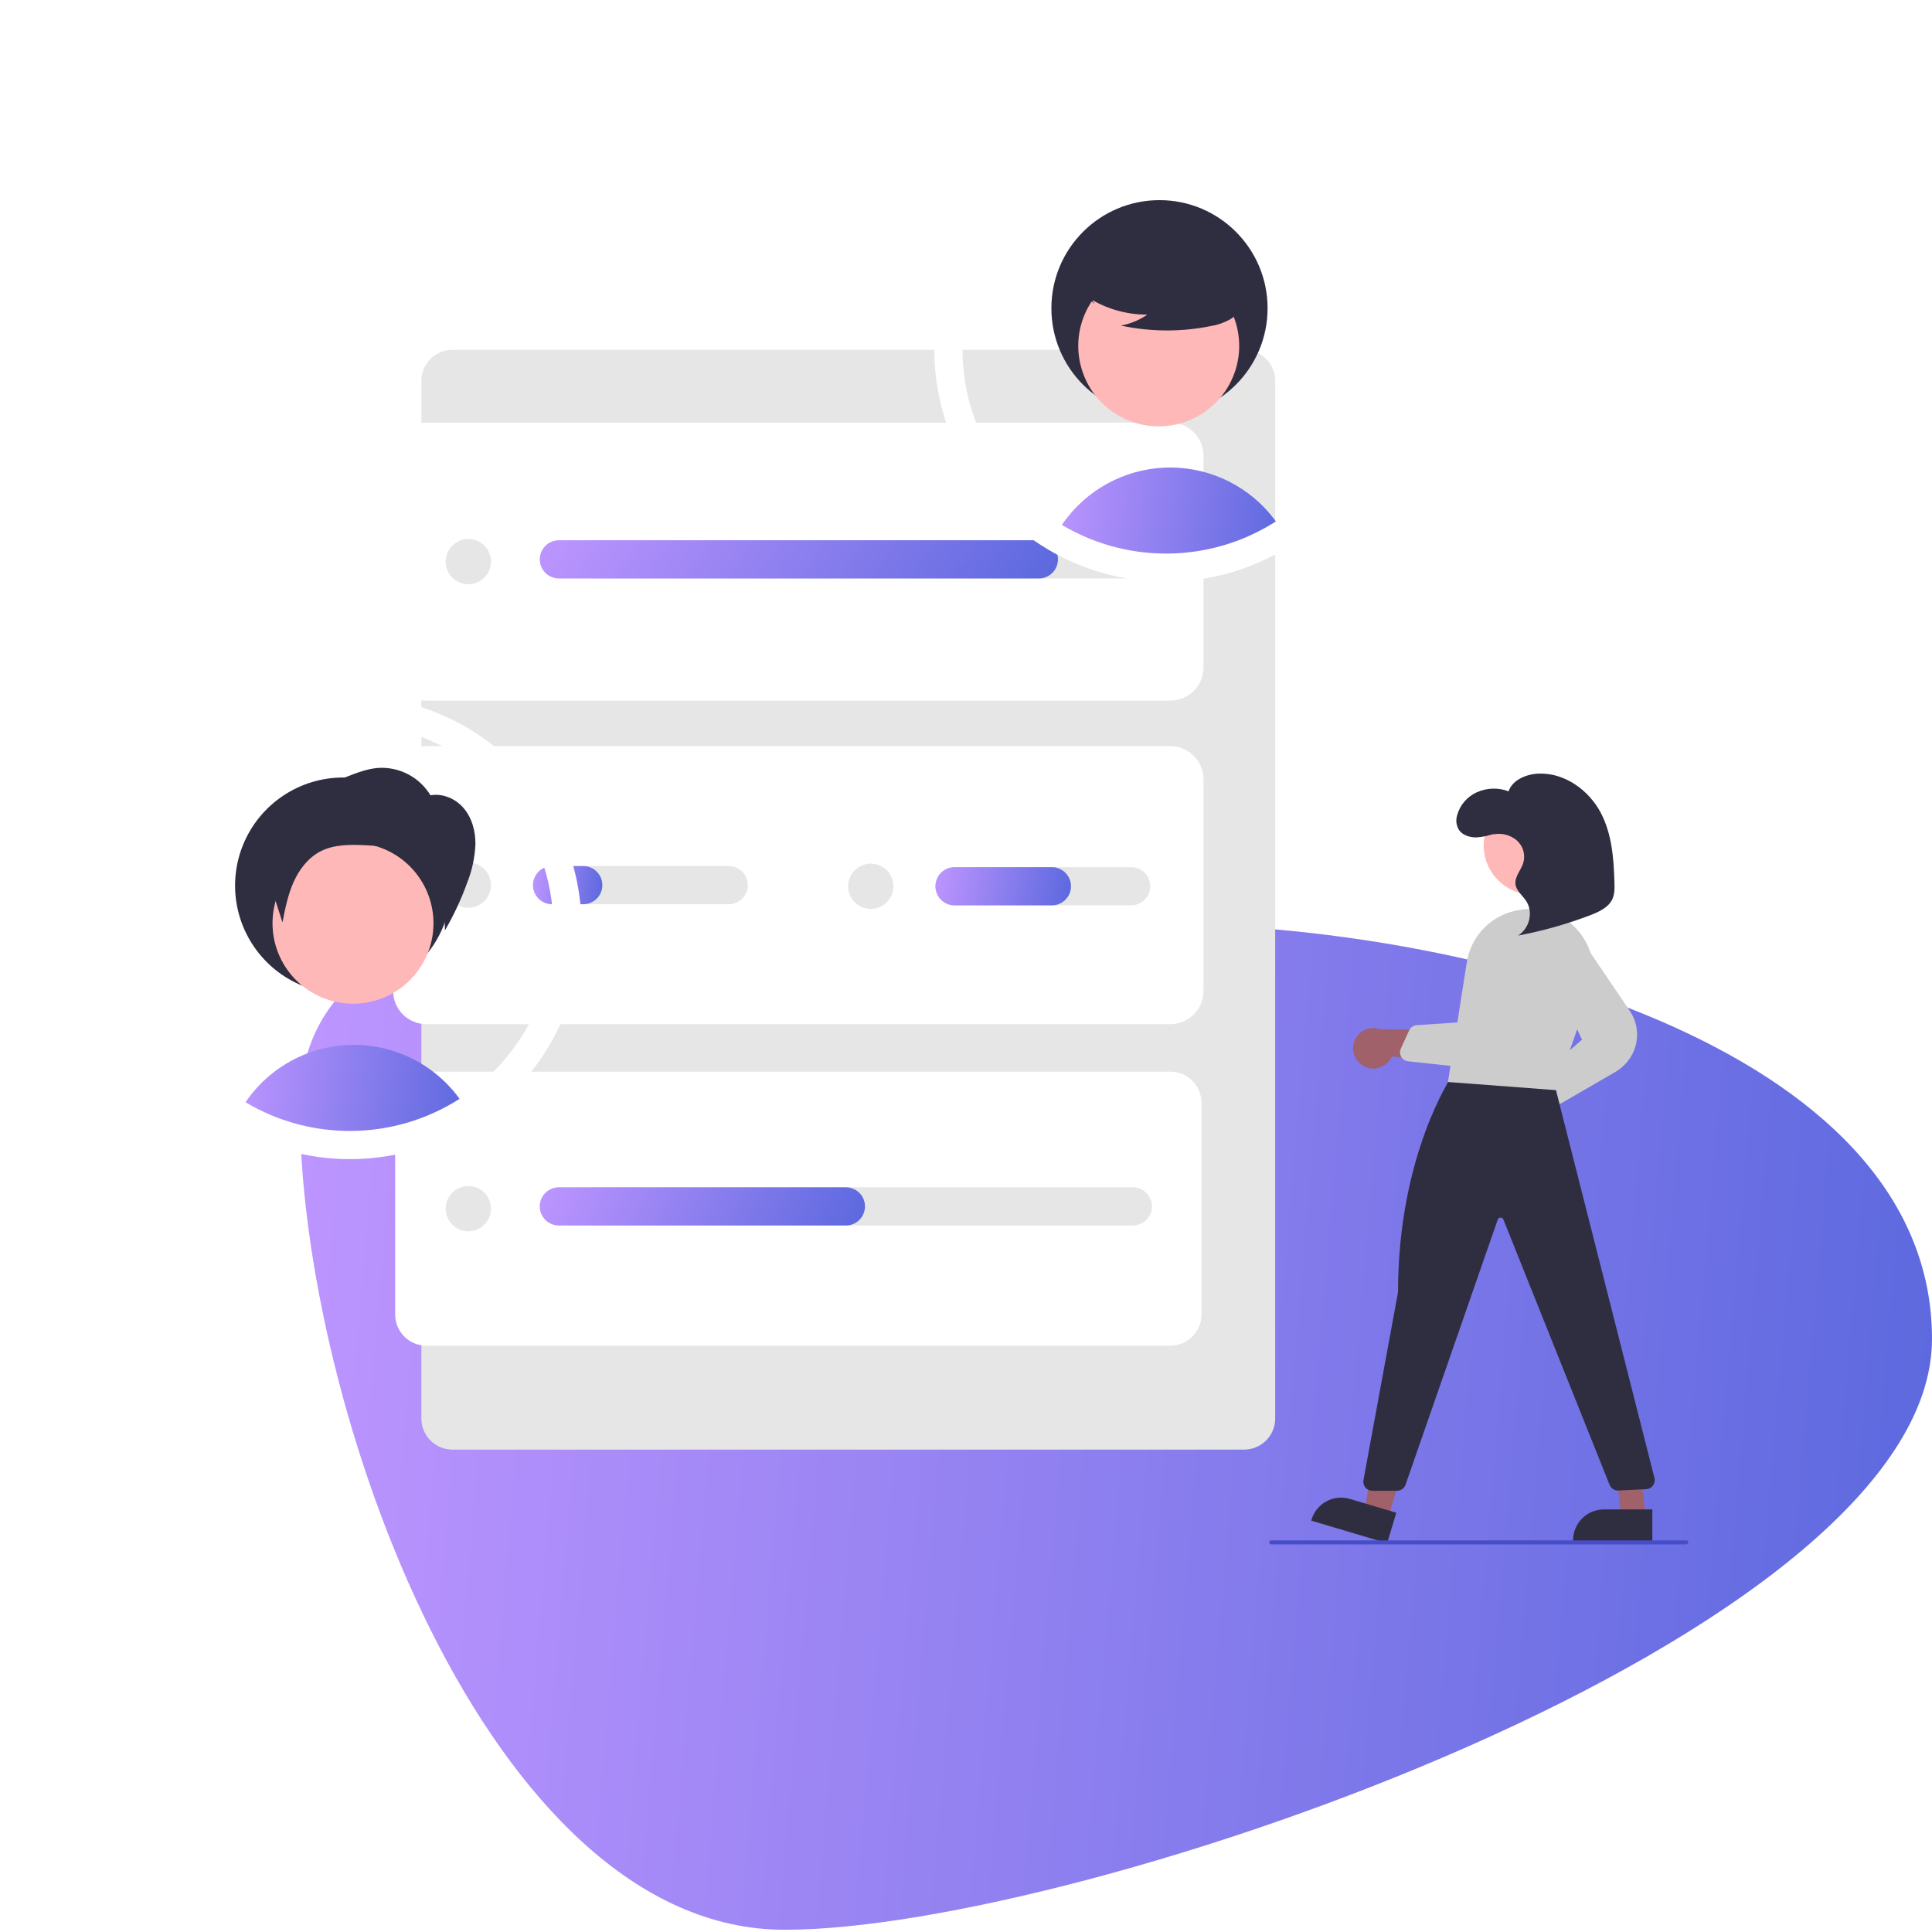 <svg width="580" height="580" viewBox="0 0 580 580" fill="none" xmlns="http://www.w3.org/2000/svg">
<path d="M580 401.955C580 491.133 324.76 579.334 235.582 579.334C146.404 579.334 90.02 421.931 90.02 332.753C90.02 243.575 259.752 277.471 348.93 277.471C438.108 277.471 580 312.777 580 401.955Z" fill="url(#paint0_linear)"/>
<g clip-path="url(#clip0)">
<g filter="url(#filter0_d)">
<path d="M120.826 85.02C118.352 85.023 115.981 86.006 114.232 87.754C112.483 89.501 111.499 91.871 111.497 94.342V405.862C111.499 408.333 112.483 410.703 114.232 412.45C115.981 414.198 118.352 415.181 120.826 415.184H358.492C360.966 415.181 363.337 414.198 365.086 412.45C366.835 410.703 367.819 408.333 367.822 405.862V94.342C367.819 91.871 366.835 89.501 365.086 87.754C363.337 86.006 360.966 85.023 358.492 85.02H120.826Z" fill="#E6E6E6"/>
</g>
<path d="M351.356 210.33H127.963C125.33 210.327 122.805 209.281 120.944 207.421C119.082 205.56 118.034 203.038 118.031 200.407V136.791C118.034 134.16 119.082 131.638 120.944 129.778C122.805 127.917 125.33 126.871 127.963 126.868H351.356C353.989 126.871 356.513 127.917 358.375 129.778C360.237 131.638 361.284 134.16 361.287 136.791V200.407C361.284 203.038 360.237 205.56 358.375 207.421C356.513 209.281 353.989 210.327 351.356 210.33Z" fill="white"/>
<path d="M351.356 307.455H127.963C125.33 307.452 122.805 306.405 120.944 304.545C119.082 302.684 118.034 300.162 118.031 297.531V233.915C118.034 231.284 119.082 228.762 120.944 226.902C122.805 225.041 125.33 223.995 127.963 223.992H351.356C353.989 223.995 356.513 225.041 358.375 226.902C360.237 228.762 361.284 231.284 361.287 233.915V297.531C361.284 300.162 360.237 302.684 358.375 304.545C356.513 306.405 353.989 307.452 351.356 307.455V307.455Z" fill="white"/>
<path d="M127.963 321.718C125.489 321.72 123.118 322.703 121.369 324.451C119.62 326.199 118.636 328.568 118.634 331.04V394.655C118.636 397.126 119.62 399.496 121.369 401.244C123.118 402.991 125.489 403.974 127.963 403.977H351.356C353.829 403.974 356.201 402.991 357.95 401.244C359.698 399.496 360.682 397.126 360.685 394.655V331.04C360.682 328.568 359.698 326.199 357.95 324.451C356.201 322.703 353.829 321.72 351.356 321.718H127.963Z" fill="white"/>
<path d="M354.528 104.416C358.282 104.416 361.325 101.375 361.325 97.624C361.325 93.873 358.282 90.832 354.528 90.832C350.775 90.832 347.731 93.873 347.731 97.624C347.731 101.375 350.775 104.416 354.528 104.416Z" fill="white"/>
<path d="M140.593 272.515C144.347 272.515 147.39 269.474 147.39 265.723C147.39 261.972 144.347 258.931 140.593 258.931C136.839 258.931 133.796 261.972 133.796 265.723C133.796 269.474 136.839 272.515 140.593 272.515Z" fill="#E6E6E6"/>
<path d="M218.758 271.457H165.741C164.219 271.457 162.76 270.853 161.684 269.778C160.608 268.702 160.003 267.244 160.003 265.723C160.003 264.202 160.608 262.744 161.684 261.669C162.76 260.593 164.219 259.989 165.741 259.989H218.758C220.28 259.989 221.74 260.593 222.816 261.669C223.892 262.744 224.496 264.202 224.496 265.723C224.496 267.244 223.892 268.702 222.816 269.778C221.74 270.853 220.28 271.457 218.758 271.457Z" fill="#E6E6E6"/>
<path d="M261.41 272.855C265.163 272.855 268.207 269.814 268.207 266.063C268.207 262.312 265.163 259.271 261.41 259.271C257.656 259.271 254.613 262.312 254.613 266.063C254.613 269.814 257.656 272.855 261.41 272.855Z" fill="#E6E6E6"/>
<path d="M339.575 271.797H286.558C285.036 271.797 283.577 271.193 282.501 270.118C281.424 269.042 280.82 267.584 280.82 266.063C280.82 264.542 281.424 263.083 282.501 262.008C283.577 260.933 285.036 260.329 286.558 260.329H339.575C341.097 260.329 342.557 260.933 343.633 262.008C344.709 263.083 345.314 264.542 345.314 266.063C345.314 267.584 344.709 269.042 343.633 270.118C342.557 271.193 341.097 271.797 339.575 271.797V271.797Z" fill="#E6E6E6"/>
<path d="M358.068 95.048L357.107 94.087L354.529 96.664L351.95 94.087L350.989 95.048L353.568 97.624L350.989 100.2L351.95 101.161L354.529 98.584L357.107 101.161L358.068 100.2L355.49 97.624L358.068 95.048Z" fill="#E6E6E6"/>
<path d="M140.593 175.391C144.347 175.391 147.39 172.35 147.39 168.599C147.39 164.848 144.347 161.807 140.593 161.807C136.839 161.807 133.796 164.848 133.796 168.599C133.796 172.35 136.839 175.391 140.593 175.391Z" fill="#E6E6E6"/>
<path d="M340.085 173.654H178.316C176.795 173.653 175.337 173.048 174.262 171.973C173.187 170.897 172.583 169.44 172.583 167.92C172.583 166.4 173.187 164.943 174.262 163.867C175.337 162.792 176.795 162.187 178.316 162.186H340.085C341.606 162.187 343.064 162.792 344.139 163.867C345.214 164.943 345.818 166.4 345.818 167.92C345.818 169.44 345.214 170.897 344.139 171.973C343.064 173.048 341.606 173.653 340.085 173.654V173.654Z" fill="#E6E6E6"/>
<path d="M311.877 173.654H167.781C166.259 173.654 164.799 173.05 163.723 171.975C162.647 170.899 162.042 169.441 162.042 167.92C162.042 166.399 162.647 164.941 163.723 163.865C164.799 162.79 166.259 162.186 167.781 162.186H311.877C313.398 162.187 314.857 162.792 315.931 163.867C317.006 164.943 317.61 166.4 317.61 167.92C317.61 169.44 317.006 170.897 315.931 171.973C314.857 173.048 313.398 173.653 311.877 173.654V173.654Z" fill="url(#paint1_linear)"/>
<path d="M140.593 369.639C144.347 369.639 147.39 366.598 147.39 362.847C147.39 359.096 144.347 356.055 140.593 356.055C136.839 356.055 133.796 359.096 133.796 362.847C133.796 366.598 136.839 369.639 140.593 369.639Z" fill="#E6E6E6"/>
<path d="M340.085 367.902H178.316C176.794 367.902 175.335 367.298 174.259 366.223C173.182 365.147 172.578 363.689 172.578 362.168C172.578 360.647 173.182 359.189 174.259 358.113C175.335 357.038 176.794 356.434 178.316 356.434H340.085C341.607 356.434 343.067 357.038 344.143 358.113C345.219 359.189 345.824 360.647 345.824 362.168C345.824 363.689 345.219 365.147 344.143 366.223C343.067 367.298 341.607 367.902 340.085 367.902Z" fill="#E6E6E6"/>
<path d="M253.933 367.902H167.781C166.259 367.902 164.799 367.298 163.723 366.223C162.647 365.147 162.042 363.689 162.042 362.168C162.042 360.647 162.647 359.189 163.723 358.113C164.799 357.038 166.259 356.434 167.781 356.434H253.933C255.455 356.434 256.914 357.038 257.99 358.113C259.067 359.189 259.671 360.647 259.671 362.168C259.671 363.689 259.067 365.147 257.99 366.223C256.914 367.298 255.455 367.902 253.933 367.902Z" fill="url(#paint2_linear)"/>
<path d="M175.088 271.457H165.742C164.22 271.457 162.76 270.853 161.684 269.778C160.608 268.702 160.003 267.244 160.003 265.723C160.003 264.202 160.608 262.744 161.684 261.669C162.76 260.593 164.22 259.989 165.742 259.989H175.088C176.609 259.989 178.069 260.593 179.145 261.669C180.221 262.744 180.826 264.202 180.826 265.723C180.826 267.244 180.221 268.702 179.145 269.778C178.069 270.853 176.609 271.457 175.088 271.457Z" fill="url(#paint3_linear)"/>
<path d="M315.786 271.797H286.558C285.036 271.797 283.577 271.193 282.501 270.118C281.424 269.042 280.82 267.584 280.82 266.063C280.82 264.542 281.424 263.083 282.501 262.008C283.577 260.933 285.036 260.329 286.558 260.329H315.786C317.307 260.33 318.765 260.935 319.84 262.01C320.915 263.085 321.518 264.543 321.518 266.063C321.518 267.583 320.915 269.04 319.84 270.115C318.765 271.191 317.307 271.796 315.786 271.797V271.797Z" fill="url(#paint4_linear)"/>
<path d="M459.25 340.516C460.131 340.428 460.981 340.148 461.741 339.695C462.501 339.243 463.153 338.63 463.651 337.898C464.148 337.167 464.479 336.336 464.62 335.463C464.761 334.59 464.709 333.697 464.467 332.846L482.086 320.521L471.695 316.409L456.556 328.744C455.153 329.245 453.983 330.242 453.266 331.547C452.55 332.853 452.338 334.375 452.67 335.826C453.002 337.277 453.856 338.556 455.068 339.421C456.281 340.285 457.769 340.675 459.25 340.517L459.25 340.516Z" fill="#A0616A"/>
<path d="M467.463 331.516C467.084 331.515 466.71 331.435 466.364 331.281C465.972 331.11 465.626 330.848 465.356 330.516C465.087 330.185 464.9 329.794 464.812 329.375L463.629 323.886C463.528 323.415 463.554 322.926 463.705 322.469C463.856 322.012 464.126 321.603 464.487 321.285L474.936 312.091L464.622 290.497C463.904 288.995 463.781 287.278 464.277 285.69C464.773 284.101 465.851 282.759 467.296 281.931C468.74 281.104 470.445 280.852 472.067 281.227C473.69 281.602 475.11 282.575 476.045 283.953L489.254 303.422C490.235 304.855 490.912 306.475 491.243 308.18C491.574 309.886 491.552 311.641 491.177 313.337C490.763 315.13 489.98 316.817 488.878 318.291C487.775 319.765 486.378 320.994 484.775 321.9L468.819 331.147C468.407 331.388 467.94 331.515 467.463 331.516V331.516Z" fill="#CCCCCC"/>
<path d="M408.922 319.779C409.657 320.27 410.492 320.593 411.367 320.727C412.241 320.861 413.135 320.801 413.984 320.553C414.833 320.304 415.617 319.873 416.281 319.288C416.946 318.704 417.473 317.982 417.828 317.171L439.27 318.849L433.864 309.074L414.331 308.98C412.93 308.475 411.392 308.501 410.008 309.054C408.625 309.607 407.493 310.647 406.826 311.978C406.159 313.309 406.004 314.839 406.391 316.276C406.777 317.714 407.677 318.96 408.922 319.779V319.779Z" fill="#A0616A"/>
<path d="M460.2 268.595C468.364 268.595 474.983 261.982 474.983 253.824C474.983 245.665 468.364 239.052 460.2 239.052C452.035 239.052 445.417 245.665 445.417 253.824C445.417 261.982 452.035 268.595 460.2 268.595Z" fill="#FFB8B8"/>
<path d="M416.674 455.901L409.601 453.798L414.352 425.539L424.791 428.643L416.674 455.901Z" fill="#A0616A"/>
<path d="M416.438 463.288L393.633 456.508L393.719 456.22C394.066 455.055 394.639 453.97 395.405 453.026C396.172 452.083 397.116 451.3 398.186 450.721C399.255 450.142 400.428 449.78 401.638 449.654C402.848 449.529 404.07 449.643 405.236 449.989L405.236 449.989L419.165 454.13L416.438 463.288Z" fill="#2F2E41"/>
<path d="M494.159 455.54L486.78 455.539L483.27 427.099L490.549 427.099L494.159 455.54Z" fill="#A0616A"/>
<path d="M496.041 462.687L472.248 462.686V462.385C472.248 461.17 472.487 459.967 472.953 458.844C473.418 457.721 474.1 456.701 474.96 455.842C475.82 454.982 476.841 454.301 477.965 453.836C479.088 453.371 480.293 453.131 481.509 453.131H481.509L496.041 453.132L496.041 462.687Z" fill="#2F2E41"/>
<path d="M419.394 447.54H411.986C411.588 447.54 411.196 447.453 410.837 447.284C410.477 447.116 410.159 446.871 409.905 446.566C409.65 446.261 409.467 445.904 409.366 445.52C409.265 445.136 409.25 444.735 409.322 444.344L419.699 387.891C419.689 346.761 435.883 322.938 436.047 322.702L436.244 322.417L466.511 324.885L496.679 443.694C496.778 444.082 496.789 444.488 496.712 444.882C496.634 445.275 496.47 445.646 496.232 445.969C495.993 446.291 495.686 446.557 495.332 446.746C494.978 446.935 494.586 447.043 494.185 447.063L485.861 447.466C485.298 447.495 484.739 447.347 484.265 447.043C483.79 446.738 483.423 446.292 483.215 445.768L451.322 366.098C451.259 365.924 451.141 365.775 450.986 365.673C450.832 365.571 450.648 365.521 450.463 365.532C450.278 365.533 450.099 365.592 449.95 365.701C449.801 365.81 449.689 365.962 449.631 366.137L421.953 445.722C421.768 446.253 421.422 446.713 420.964 447.039C420.505 447.365 419.957 447.54 419.394 447.54V447.54Z" fill="#2F2E41"/>
<path d="M467.145 327.271L466.914 327.254L434.689 324.823L440.341 288.9C440.961 284.891 442.863 281.189 445.761 278.347C448.66 275.506 452.4 273.677 456.424 273.134V273.134C456.672 273.099 456.921 273.066 457.172 273.033C460.334 272.617 463.549 273.02 466.509 274.204C469.469 275.388 472.075 277.312 474.077 279.793C476.126 282.287 477.498 285.266 478.063 288.444C478.627 291.621 478.364 294.89 477.299 297.937L467.145 327.271Z" fill="#CCCCCC"/>
<path d="M450.752 317.89C449.445 318.94 447.942 319.721 446.331 320.189C444.72 320.657 443.033 320.803 441.366 320.618L422.715 318.612C422.289 318.566 421.88 318.419 421.521 318.185C421.162 317.95 420.865 317.633 420.652 317.261C420.44 316.889 420.319 316.471 420.299 316.043C420.28 315.615 420.362 315.189 420.54 314.799L423.027 309.343C423.23 308.898 423.549 308.517 423.951 308.239C424.353 307.961 424.823 307.797 425.311 307.765L438.905 306.854L443.367 283.349C443.655 281.84 444.461 280.479 445.644 279.5C446.828 278.52 448.317 277.983 449.854 277.982C450.783 277.977 451.702 278.171 452.55 278.55C453.398 278.928 454.155 279.483 454.771 280.177C455.94 281.513 456.54 283.253 456.444 285.025L455.58 308.328C455.522 310.091 455.098 311.822 454.335 313.411C453.572 315.001 452.487 316.415 451.147 317.563C451.017 317.675 450.886 317.784 450.752 317.89Z" fill="#CCCCCC"/>
<path d="M448.958 250.134C447.118 250.848 445.178 251.274 443.208 251.399C441.226 251.424 439.119 250.737 438.035 249.229C437.619 248.57 437.35 247.829 437.247 247.057C437.145 246.285 437.21 245.5 437.439 244.755C437.85 243.246 438.589 241.845 439.604 240.654C440.618 239.463 441.884 238.511 443.309 237.864C444.807 237.186 446.425 236.809 448.069 236.756C449.713 236.703 451.351 236.975 452.89 237.556C454.002 234.178 458.191 232.339 462.069 232.235C469.989 232.023 477.071 237.419 480.512 243.908C483.954 250.398 484.457 257.815 484.671 265.017C484.723 266.773 484.745 268.604 483.912 270.19C482.672 272.551 479.855 273.822 477.2 274.831C470.236 277.471 463.052 279.488 455.732 280.861C459.247 278.616 460.362 273.784 458.136 270.444C457.046 268.81 455.258 267.45 454.968 265.558C454.621 263.288 456.559 261.304 457.276 259.108C457.638 257.919 457.654 256.651 457.323 255.453C456.992 254.255 456.326 253.176 455.404 252.342C454.401 251.471 453.201 250.856 451.908 250.549C450.615 250.243 449.266 250.254 447.978 250.582" fill="#2F2E41"/>
<path d="M506.219 463.641H381.63C381.471 463.641 381.317 463.578 381.205 463.465C381.092 463.352 381.028 463.199 381.028 463.04C381.028 462.88 381.092 462.727 381.205 462.614C381.317 462.501 381.471 462.438 381.63 462.438H506.219C506.379 462.438 506.532 462.501 506.645 462.614C506.758 462.727 506.821 462.88 506.821 463.04C506.821 463.199 506.758 463.352 506.645 463.465C506.532 463.578 506.379 463.641 506.219 463.641Z" fill="#464DC7"/>
</g>
<g filter="url(#filter1_d)">
<path d="M370.335 140.099C360.106 146.649 348.255 150.221 336.111 150.414C323.967 150.607 312.008 147.414 301.576 141.193C303.411 137.777 305.737 134.648 308.478 131.906C312.708 127.656 317.856 124.432 323.526 122.482C329.196 120.532 335.238 119.908 341.187 120.657C347.137 121.406 352.835 123.509 357.844 126.805C362.854 130.1 367.041 134.5 370.085 139.666C370.166 139.806 370.254 139.953 370.335 140.099Z" fill="url(#paint5_linear)"/>
<path d="M333.085 104.99C351.008 104.99 365.538 90.46 365.538 72.537C365.538 54.613 351.008 40.084 333.085 40.084C315.161 40.084 300.632 54.613 300.632 72.537C300.632 90.46 315.161 104.99 333.085 104.99Z" fill="#2F2E41"/>
<path d="M354.051 95.427C360.45 83.722 356.148 69.046 344.443 62.648C332.738 56.249 318.062 60.551 311.663 72.256C305.264 83.961 309.566 98.637 321.271 105.035C332.976 111.434 347.652 107.132 354.051 95.427Z" fill="#FFB8B8"/>
<path d="M310.659 68.649C316.178 72.453 322.73 74.478 329.433 74.451C327.042 76.109 324.32 77.229 321.454 77.734C330.367 79.645 339.578 79.697 348.512 77.886C350.498 77.567 352.414 76.909 354.176 75.94C355.054 75.45 355.819 74.78 356.422 73.974C357.024 73.169 357.45 72.245 357.672 71.264C358.266 67.873 355.623 64.792 352.877 62.715C348.673 59.585 343.825 57.428 338.684 56.4C333.543 55.373 328.239 55.501 323.154 56.776C319.833 57.634 316.507 59.084 314.351 61.751C312.194 64.417 311.555 68.528 313.61 71.274L310.659 68.649Z" fill="#2F2E41"/>
<path d="M335.074 19C317.555 19.02 300.758 25.987 288.37 38.374C275.981 50.761 269.012 67.557 268.99 85.076C268.993 90.42 269.65 95.744 270.947 100.928C271.082 101.461 271.217 101.994 271.36 102.519C275.172 116.494 283.475 128.828 294.989 137.618C306.503 146.407 320.588 151.166 335.074 151.159C349.562 151.159 363.649 146.399 375.168 137.61C386.687 128.822 394.999 116.493 398.827 102.519C398.97 101.986 399.105 101.461 399.232 100.928C401.629 91.195 401.78 81.043 399.676 71.242C397.572 61.441 393.267 52.247 387.086 44.354C380.906 36.462 373.011 30.078 364.001 25.686C354.99 21.293 345.098 19.007 335.074 19V19ZM397.721 100.928C397.594 101.461 397.451 101.994 397.3 102.519C394.616 112.077 389.767 120.889 383.128 128.27C376.49 135.652 368.241 141.405 359.02 145.085C349.799 148.764 339.855 150.27 329.958 149.486C320.062 148.702 310.479 145.649 301.952 140.564C287.781 132.037 277.389 118.434 272.888 102.519C272.736 101.986 272.593 101.461 272.458 100.928C271.132 95.748 270.462 90.423 270.462 85.076C270.472 75.923 272.427 66.877 276.197 58.537C279.966 50.197 285.465 42.753 292.329 36.698C299.192 30.643 307.264 26.116 316.009 23.416C324.755 20.715 333.974 19.904 343.056 21.036C352.139 22.167 360.877 25.215 368.693 29.978C376.508 34.742 383.222 41.111 388.391 48.664C393.559 56.218 397.064 64.784 398.672 73.794C400.281 82.804 399.957 92.053 397.721 100.928H397.721Z" stroke="white" stroke-width="7"/>
</g>
<g filter="url(#filter2_d)">
<path d="M125.274 313.429C115.046 319.979 103.196 323.552 91.052 323.745C78.908 323.939 66.95 320.747 56.518 314.527C56.629 314.312 56.748 314.097 56.876 313.891C60.222 307.859 65.099 302.815 71.014 299.268C76.93 295.72 83.676 293.794 90.573 293.684C97.47 293.573 104.274 295.282 110.301 298.638C116.327 301.994 121.363 306.879 124.9 312.801C124.948 312.864 124.988 312.936 125.028 313C125.107 313.135 125.195 313.286 125.274 313.429Z" fill="url(#paint6_linear)"/>
<path d="M120.477 245.866C120.477 252.284 118.574 258.559 115.008 263.896C111.442 269.232 106.374 273.392 100.444 275.848C94.513 278.305 87.988 278.947 81.693 277.695C75.398 276.443 69.615 273.352 65.076 268.813C60.538 264.275 57.447 258.492 56.195 252.197C54.943 245.902 55.585 239.376 58.042 233.446C60.498 227.516 64.658 222.448 69.994 218.882C75.331 215.316 81.606 213.412 88.024 213.412C92.292 213.392 96.521 214.218 100.468 215.841C104.414 217.465 108 219.855 111.018 222.872C114.035 225.89 116.425 229.476 118.049 233.422C119.672 237.369 120.498 241.598 120.477 245.866V245.866Z" fill="#2F2E41"/>
<path d="M113.454 266.03C113.082 266.964 112.655 267.875 112.173 268.758C109.1 274.379 103.921 278.548 97.773 280.35C91.626 282.152 85.015 281.439 79.394 278.367C76.608 276.847 74.15 274.792 72.158 272.322C70.167 269.851 68.682 267.012 67.788 263.967C66.894 260.922 66.61 257.731 66.95 254.576C67.29 251.421 68.248 248.364 69.77 245.579C71.292 242.795 73.348 240.337 75.82 238.348C78.293 236.358 81.132 234.875 84.178 233.984C87.224 233.092 90.415 232.809 93.57 233.152C96.725 233.494 99.781 234.455 102.564 235.979C107.728 238.802 111.683 243.413 113.688 248.946C115.693 254.479 115.61 260.554 113.454 266.03V266.03Z" fill="#FFB8B8"/>
<path d="M138.12 213.174C137.611 212.617 137.078 212.068 136.529 211.535C127.691 202.776 116.557 196.692 104.412 193.985C92.267 191.277 79.603 192.056 67.881 196.231C56.159 200.407 45.855 207.809 38.157 217.585C30.458 227.361 25.678 239.114 24.367 251.488C23.057 263.862 25.269 276.355 30.749 287.527C36.229 298.699 44.754 308.096 55.341 314.634C65.928 321.172 78.147 324.586 90.591 324.483C103.034 324.38 115.195 320.763 125.672 314.049C129.585 311.538 133.224 308.625 136.529 305.355C137.07 304.822 137.603 304.282 138.12 303.725C149.661 291.475 156.089 275.28 156.089 258.449C156.089 241.619 149.661 225.424 138.12 213.174V213.174ZM136.529 303.263C133.036 306.883 129.133 310.083 124.9 312.8C124.892 312.808 124.884 312.808 124.876 312.816C114.762 319.292 103.045 322.822 91.038 323.014C79.03 323.205 67.206 320.048 56.892 313.898C56.884 313.898 56.884 313.89 56.876 313.89C48.965 309.173 42.154 302.818 36.9 295.252C31.646 287.687 28.071 279.085 26.414 270.025C24.757 260.964 25.056 251.654 27.292 242.719C29.528 233.783 33.649 225.43 39.378 218.217C45.108 211.005 52.313 205.101 60.511 200.902C68.709 196.703 77.71 194.305 86.91 193.87C96.111 193.434 105.298 194.971 113.856 198.377C122.414 201.784 130.144 206.98 136.529 213.619C137.078 214.176 137.603 214.749 138.12 215.329C148.742 227.177 154.617 242.529 154.617 258.441C154.617 274.354 148.742 289.706 138.12 301.553C137.611 302.134 137.078 302.707 136.529 303.263Z" stroke="white" stroke-width="7"/>
<path d="M114.327 218.915C112.728 216.201 110.411 213.982 107.63 212.503C104.85 211.023 101.714 210.341 98.57 210.531C95.27 210.779 92.131 211.994 89.048 213.197L73.374 219.311C69.319 220.893 64.877 222.831 63.117 226.813C61.484 230.508 62.702 234.776 63.936 238.624L69.8 256.913C70.603 252.805 71.42 248.656 73.123 244.832C74.826 241.008 77.52 237.482 81.245 235.571C85.316 233.482 90.115 233.526 94.685 233.746C101.158 234.057 108.196 234.881 112.795 239.446C115.236 242.039 116.891 245.271 117.568 248.768C118.234 252.246 118.569 255.779 118.569 259.32C121.223 254.757 123.459 249.963 125.249 244.998C126.722 241.3 127.561 237.381 127.731 233.405C127.766 229.434 126.642 225.337 123.994 222.378C121.346 219.418 117.031 217.821 113.237 218.992" fill="#2F2E41"/>
</g>
<defs>
<filter id="filter0_d" x="91.497" y="70.02" width="326.325" height="400.164" filterUnits="userSpaceOnUse" color-interpolation-filters="sRGB">
<feFlood flood-opacity="0" result="BackgroundImageFix"/>
<feColorMatrix in="SourceAlpha" type="matrix" values="0 0 0 0 0 0 0 0 0 0 0 0 0 0 0 0 0 0 127 0"/>
<feOffset dx="15" dy="20"/>
<feGaussianBlur stdDeviation="17.5"/>
<feColorMatrix type="matrix" values="0 0 0 0 0 0 0 0 0 0 0 0 0 0 0 0 0 0 0.15 0"/>
<feBlend mode="normal" in2="BackgroundImageFix" result="effect1_dropShadow"/>
<feBlend mode="normal" in="SourceGraphic" in2="effect1_dropShadow" result="shape"/>
</filter>
<filter id="filter1_d" x="245.49" y="0.5" width="209.159" height="209.159" filterUnits="userSpaceOnUse" color-interpolation-filters="sRGB">
<feFlood flood-opacity="0" result="BackgroundImageFix"/>
<feColorMatrix in="SourceAlpha" type="matrix" values="0 0 0 0 0 0 0 0 0 0 0 0 0 0 0 0 0 0 127 0"/>
<feOffset dx="15" dy="20"/>
<feGaussianBlur stdDeviation="17.5"/>
<feColorMatrix type="matrix" values="0 0 0 0 0 0 0 0 0 0 0 0 0 0 0 0 0 0 0.15 0"/>
<feBlend mode="normal" in2="BackgroundImageFix" result="effect1_dropShadow"/>
<feBlend mode="normal" in="SourceGraphic" in2="effect1_dropShadow" result="shape"/>
</filter>
<filter id="filter2_d" x="0.5" y="173.902" width="209.089" height="209.083" filterUnits="userSpaceOnUse" color-interpolation-filters="sRGB">
<feFlood flood-opacity="0" result="BackgroundImageFix"/>
<feColorMatrix in="SourceAlpha" type="matrix" values="0 0 0 0 0 0 0 0 0 0 0 0 0 0 0 0 0 0 127 0"/>
<feOffset dx="15" dy="20"/>
<feGaussianBlur stdDeviation="17.5"/>
<feColorMatrix type="matrix" values="0 0 0 0 0 0 0 0 0 0 0 0 0 0 0 0 0 0 0.15 0"/>
<feBlend mode="normal" in2="BackgroundImageFix" result="effect1_dropShadow"/>
<feBlend mode="normal" in="SourceGraphic" in2="effect1_dropShadow" result="shape"/>
</filter>
<linearGradient id="paint0_linear" x1="90.02" y1="271.149" x2="602.58" y2="314.92" gradientUnits="userSpaceOnUse">
<stop offset="0.01" stop-color="#BD95FF"/>
<stop offset="1" stop-color="#5B68DE"/>
</linearGradient>
<linearGradient id="paint1_linear" x1="162.042" y1="162.186" x2="269.122" y2="240.204" gradientUnits="userSpaceOnUse">
<stop offset="0.01" stop-color="#BD95FF"/>
<stop offset="1" stop-color="#5B68DE"/>
</linearGradient>
<linearGradient id="paint2_linear" x1="162.042" y1="356.434" x2="247.126" y2="395.339" gradientUnits="userSpaceOnUse">
<stop offset="0.01" stop-color="#BD95FF"/>
<stop offset="1" stop-color="#5B68DE"/>
</linearGradient>
<linearGradient id="paint3_linear" x1="160.003" y1="259.989" x2="181.738" y2="262.109" gradientUnits="userSpaceOnUse">
<stop offset="0.01" stop-color="#BD95FF"/>
<stop offset="1" stop-color="#5B68DE"/>
</linearGradient>
<linearGradient id="paint4_linear" x1="280.82" y1="260.329" x2="322.201" y2="268.216" gradientUnits="userSpaceOnUse">
<stop offset="0.01" stop-color="#BD95FF"/>
<stop offset="1" stop-color="#5B68DE"/>
</linearGradient>
<linearGradient id="paint5_linear" x1="301.576" y1="120.349" x2="372.952" y2="129.115" gradientUnits="userSpaceOnUse">
<stop offset="0.01" stop-color="#BD95FF"/>
<stop offset="1" stop-color="#5B68DE"/>
</linearGradient>
<linearGradient id="paint6_linear" x1="56.518" y1="293.679" x2="127.891" y2="302.443" gradientUnits="userSpaceOnUse">
<stop offset="0.01" stop-color="#BD95FF"/>
<stop offset="1" stop-color="#5B68DE"/>
</linearGradient>
<clipPath id="clip0">
<rect width="395.325" height="378.621" fill="white" transform="translate(111.497 85.02)"/>
</clipPath>
</defs>
</svg>
